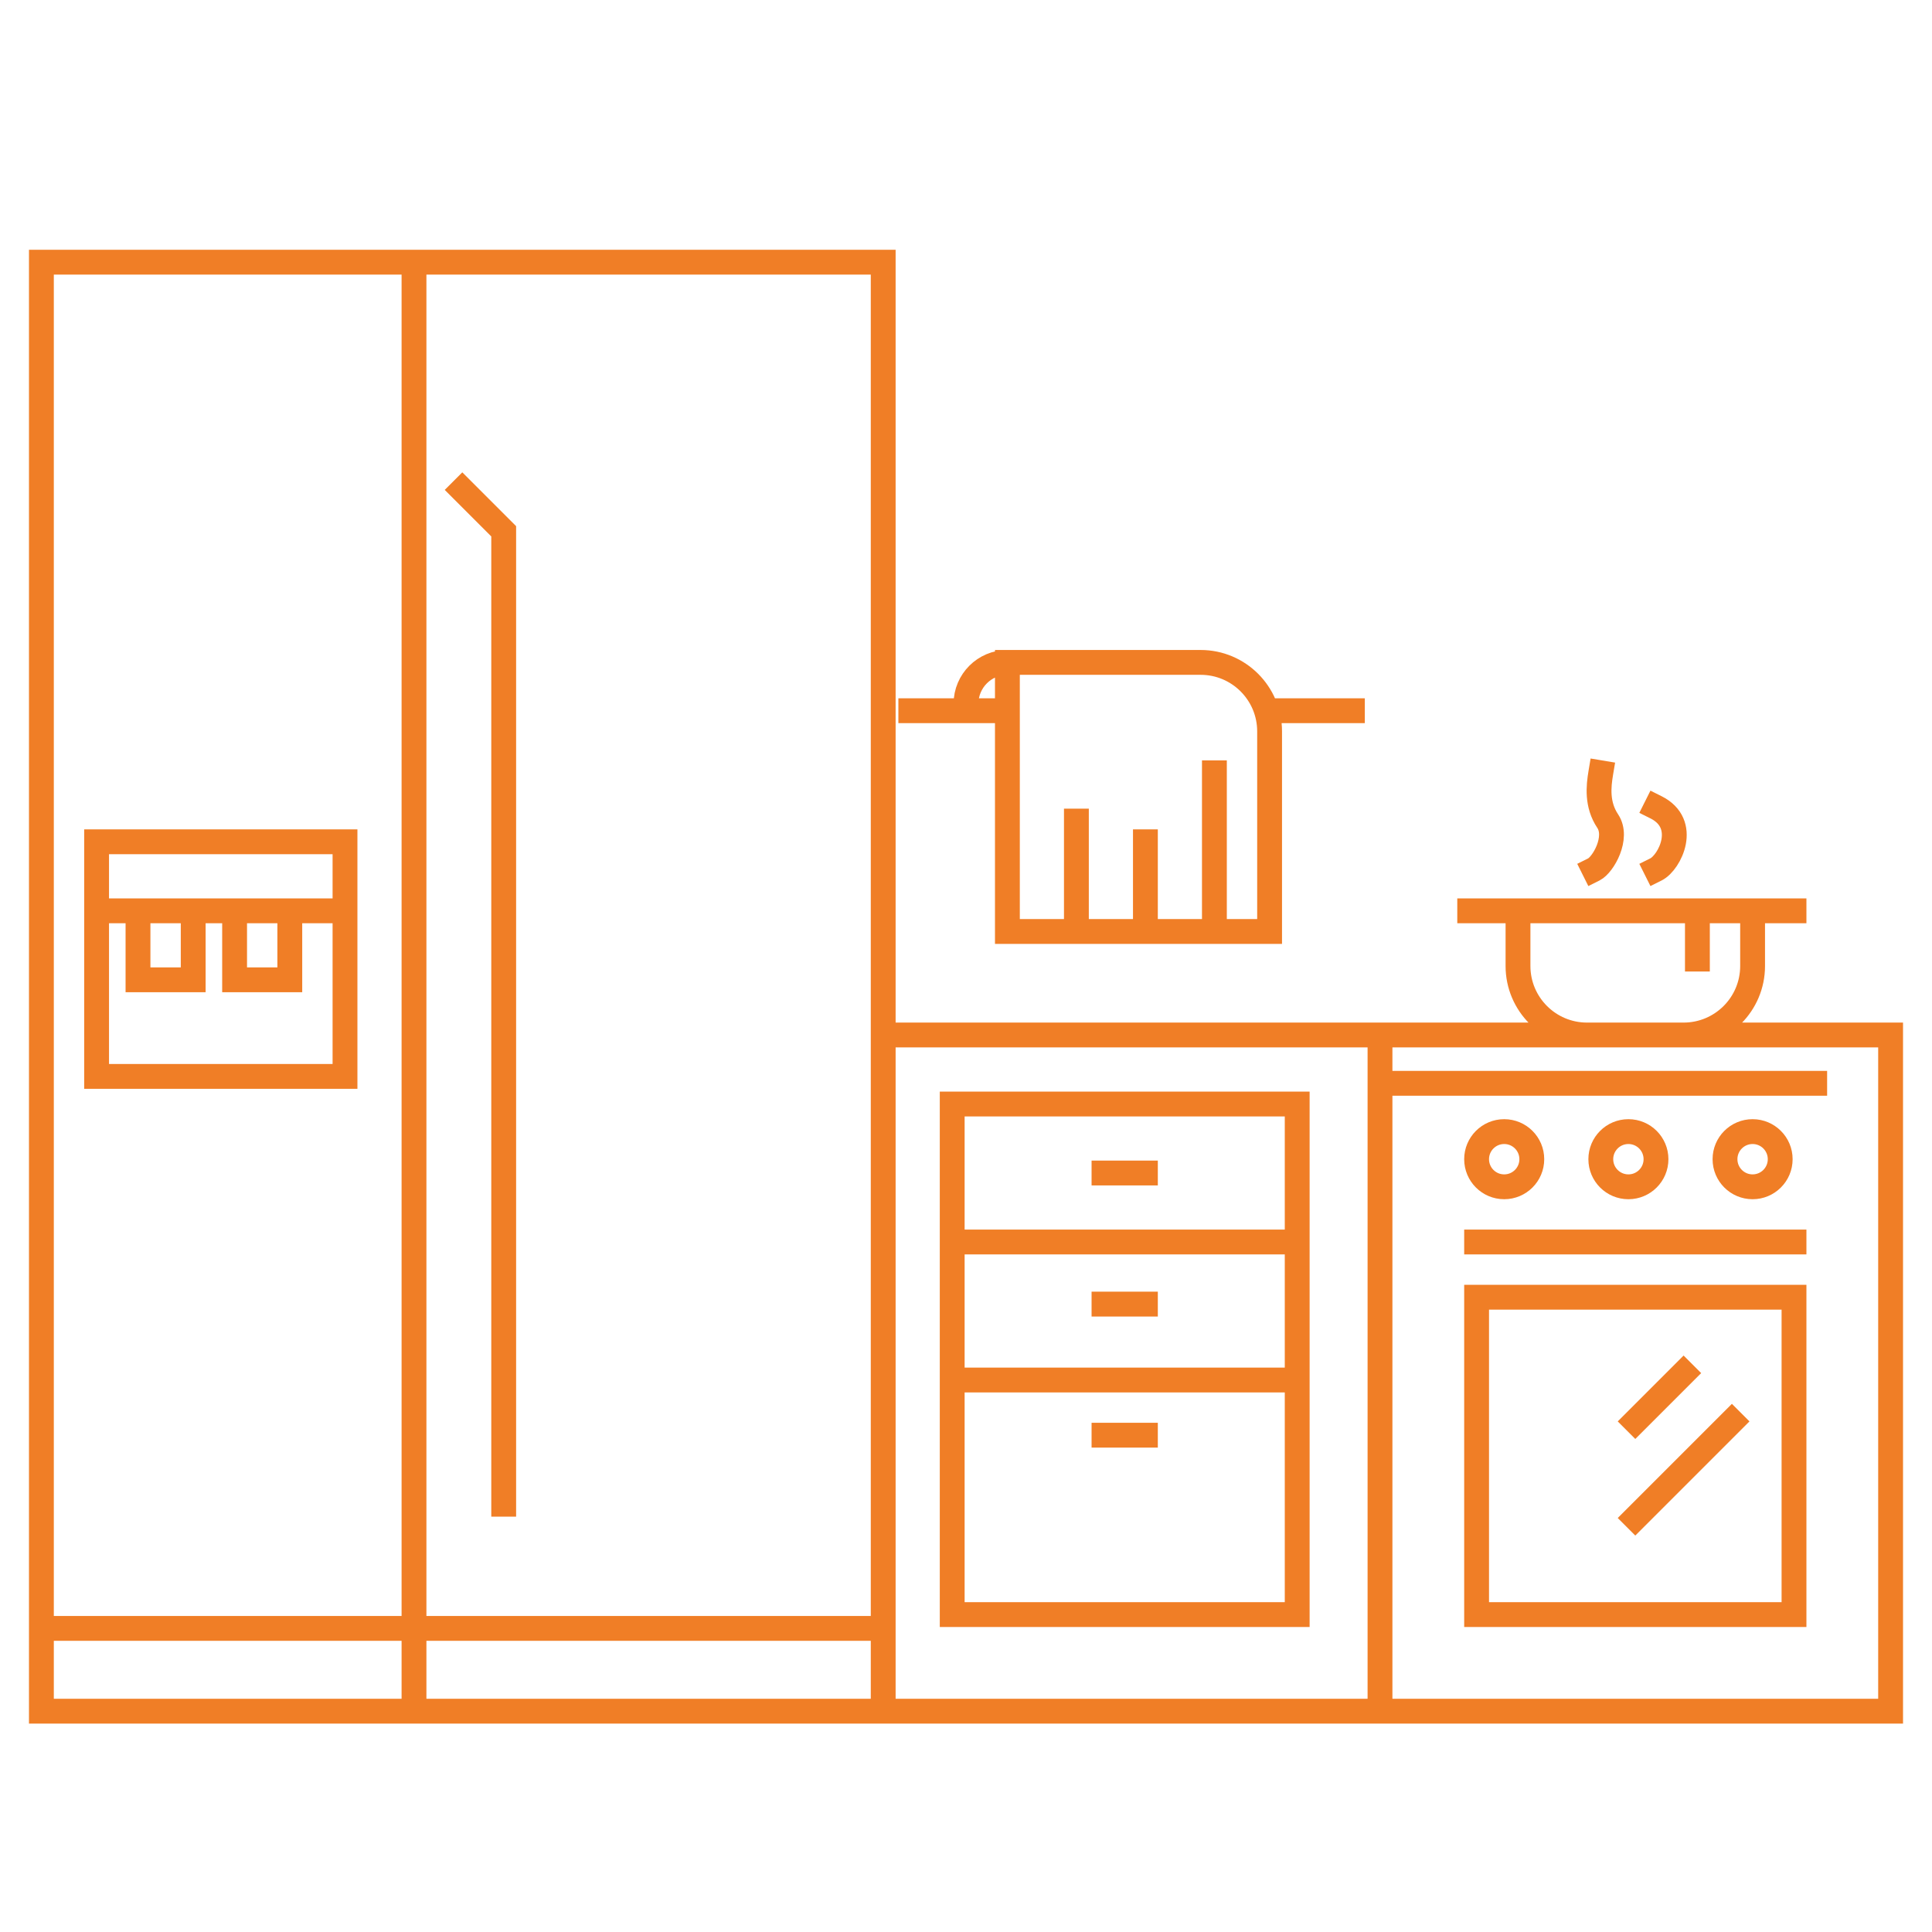 <svg width="140" height="140" viewBox="0 0 140 140" fill="none" xmlns="http://www.w3.org/2000/svg">
<path d="M3 19H64V124M3 19L3 124M3 19H30V124H3M64 124H3M64 124V118H3V124M64 124H100V78.5M64 124V75M64 124H137V75H64M64 75H100V78.5M33.5 35.5L36.5 38.5V109M7 66H25M69 80H94M69 80V117H94V80M69 80V90M94 80V90M94 90H69M94 90V100H69V90M80 94.5H83M80 85H83M80 104H83M100 78.5H131.5M107 90H130M118.5 103L122 99.5M125.5 103L118.5 110M106.5 66H123M130 66H123M116 56C115.833 57 115.7 58.3 116.5 59.5C117.3 60.7 116.167 62.667 115.5 63M120 63C121 62.5 122.4 59.7 120 58.5M123 66H110V70C110 72.761 112.239 75 115 75H122C124.761 75 127 72.761 127 70V66H123ZM123 66V69.5M73 48H87C89.761 48 92 50.239 92 53V67.5H88M73 48V67.5H78M73 48C71.343 48 70 49.343 70 51V51.5M70 51.5H72H73M70 51.5H68.5H66M92 51.5H97.5H98M78 67.5V59.5M78 67.5H83M83 67.5V61M83 67.5H88M88 67.5V56M10 66H14V71H10V66ZM17 66H21V71H17V66ZM7 61H25V78H7V61ZM111 84C111 85.105 110.105 86 109 86C107.895 86 107 85.105 107 84C107 82.895 107.895 82 109 82C110.105 82 111 82.895 111 84ZM120 84C120 85.105 119.105 86 118 86C116.895 86 116 85.105 116 84C116 82.895 116.895 82 118 82C119.105 82 120 82.895 120 84ZM129 84C129 85.105 128.105 86 127 86C125.895 86 125 85.105 125 84C125 82.895 125.895 82 127 82C128.105 82 129 82.895 129 84ZM107 94H130V117H107V94Z" stroke="#F07E26" stroke-width="1.8" stroke-linecap="square"/>
</svg>
